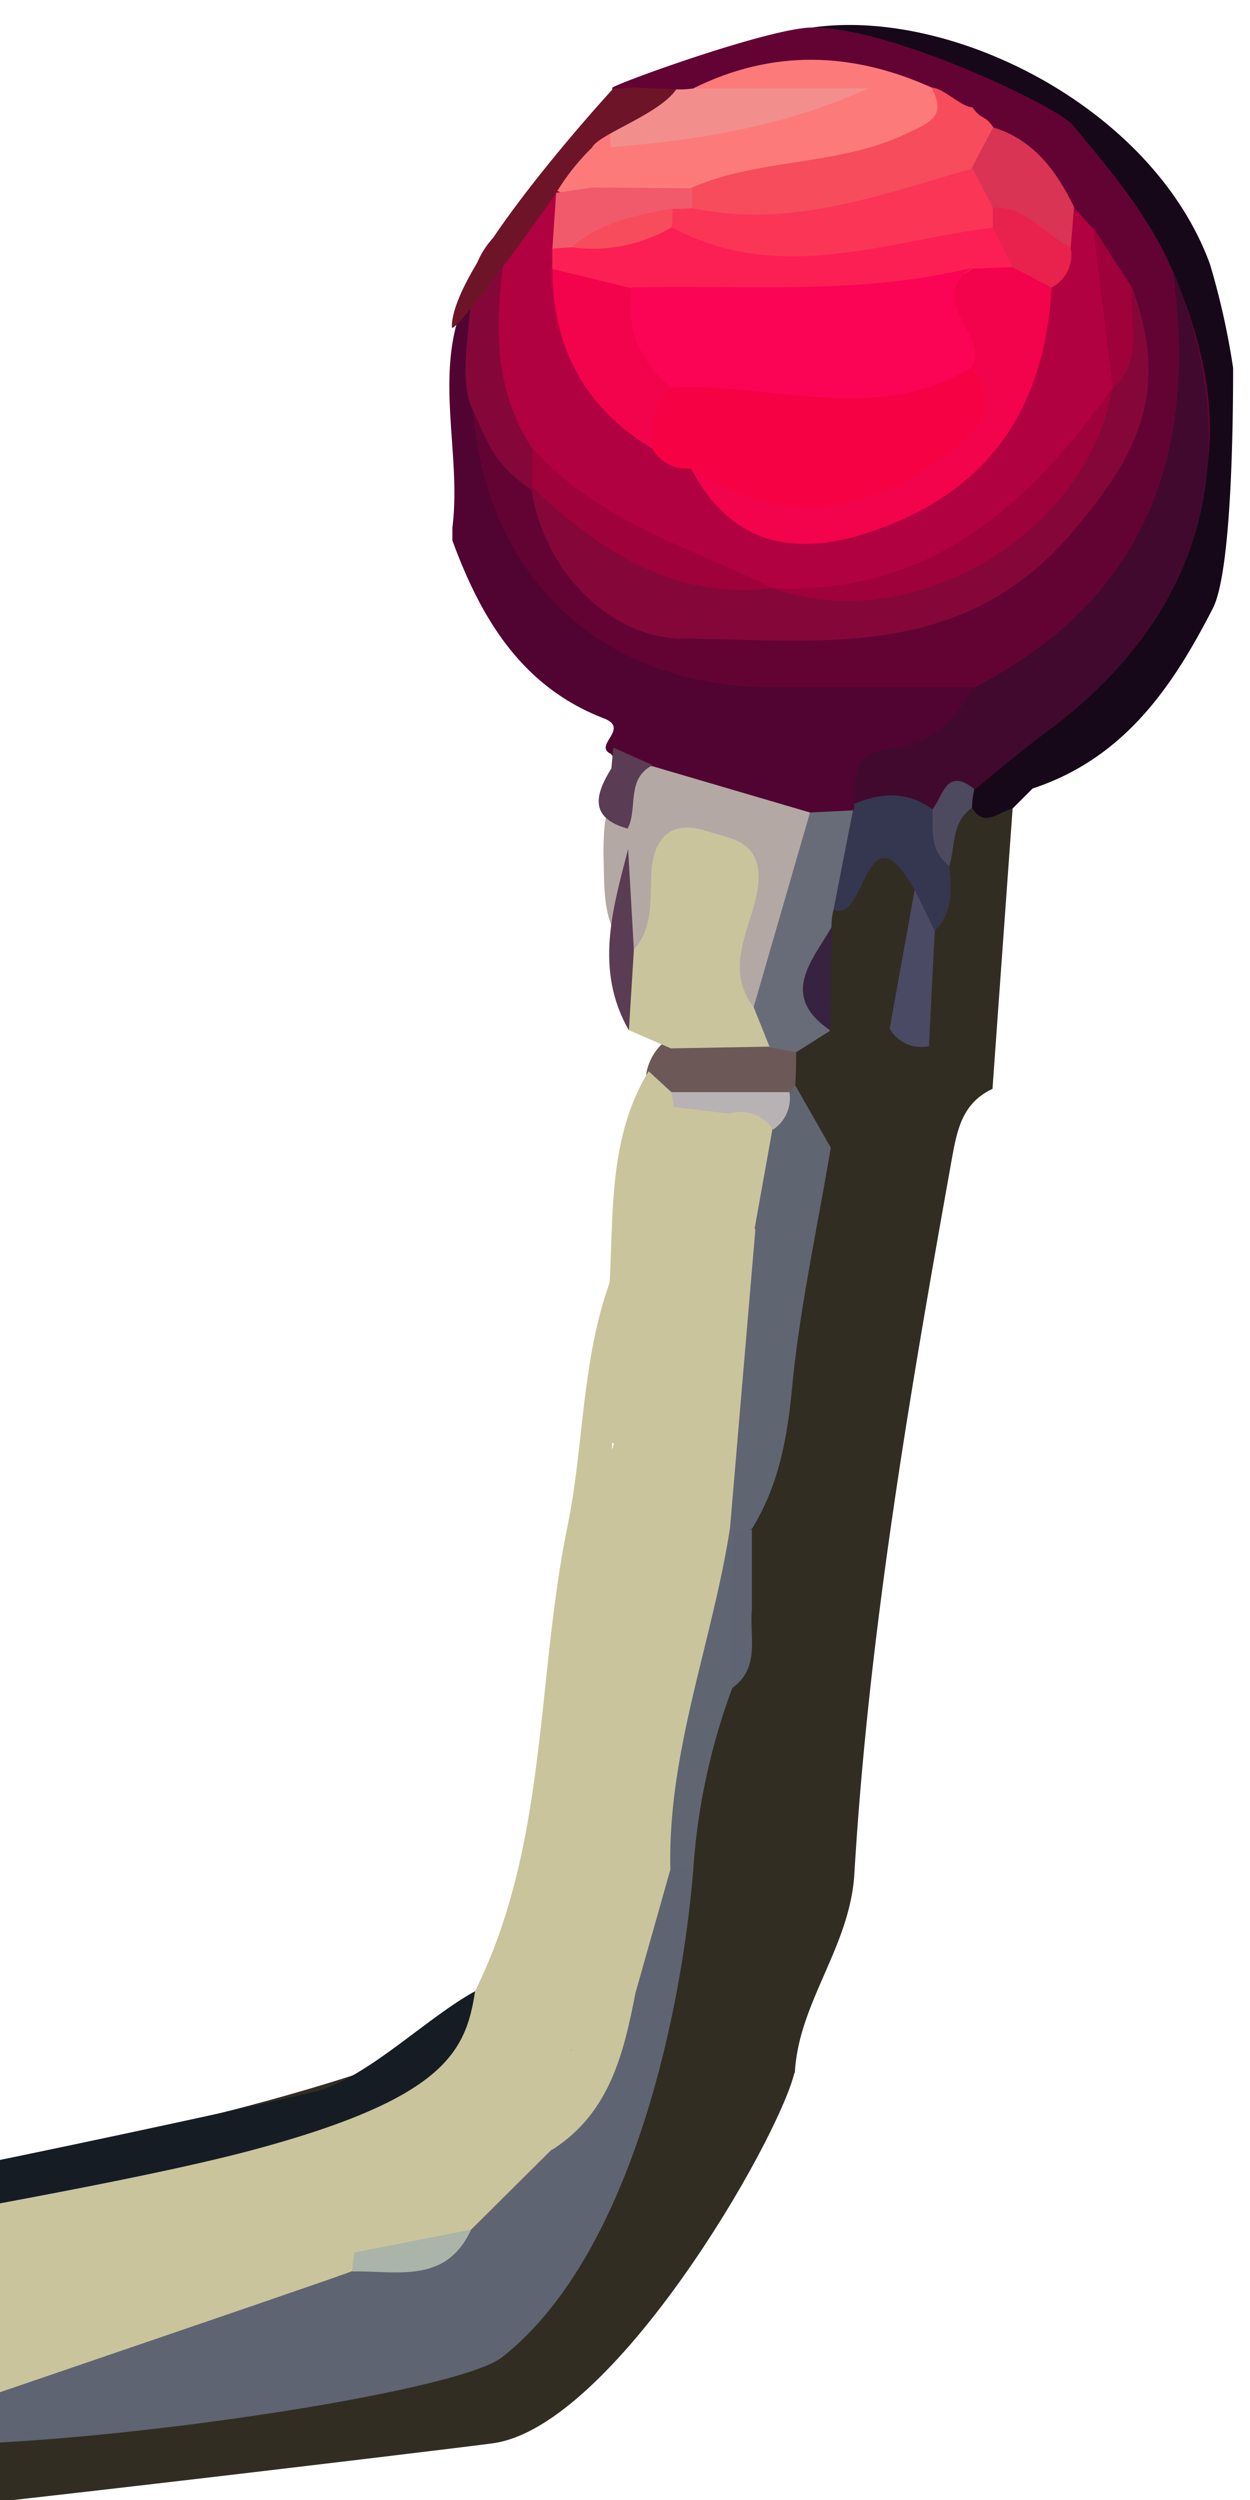 <svg id="圖層_1" data-name="圖層 1" xmlns="http://www.w3.org/2000/svg" viewBox="0 0 100 200"><defs><style>.cls-1{fill:#160818;}.cls-2{fill:#312d23;}.cls-3{fill:#630334;}.cls-4{fill:#42092f;}.cls-5{fill:#4d495f;}.cls-6{fill:#35364f;}.cls-7{fill:#4b4a64;}.cls-8{fill:#b10140;}.cls-9{fill:#510431;}.cls-10{fill:#85073a;}.cls-11{fill:#f64c5c;}.cls-12{fill:#d93453;}.cls-13{fill:#9f013a;}.cls-14{fill:#fc7b7a;}.cls-15{fill:#f28f8d;}.cls-16{fill:#6e1428;}.cls-17{fill:#606572;}.cls-18{fill:#5e6471;}.cls-19{fill:#686c79;}.cls-20{fill:#6c5857;}.cls-21{fill:#f60244;}.cls-22{fill:#f2034b;}.cls-23{fill:#fb1f54;}.cls-24{fill:#f15a6a;}.cls-25{fill:#e8224d;}.cls-26{fill:#b4a8a4;}.cls-27{fill:#5a3c54;}.cls-28{fill:#fb3556;}.cls-29{fill:#161c24;}.cls-30{fill:#cac49d;}.cls-31{fill:#b9b2b5;}.cls-32{fill:#37223f;}.cls-33{fill:#fb0455;}.cls-34{fill:#aab4a8;}</style></defs><title>handle2</title><path class="cls-1" d="M65,2.2C76.2.6,92.22,8.61,96.8,21.14a60.3,60.3,0,0,1,1.85,8.3c0,4.27-.11,16.27-1.62,19.22-3.21,6.27-7.09,12-14.42,14.42L81,64.69c-1.46,2-2.87,3-4.13-.16a5.41,5.41,0,0,1,.33-2.29c1.38-2.69,3.85-4.3,6.09-6.16,10.92-9,13.55-19.34,8.49-33.2C90,18.5,62.93,8.37,65,2.2Z"/><path class="cls-2" d="M79.4,87.11c-2.5,1.18-2.85,3.38-3.3,5.87-3.38,18.87-6.61,37.77-7.75,56.92-.35,5.87-4.46,10.27-4.76,15.91-.94.49-3.46,5-4.13,4.14-2.53-7.47,2.32-19.37,3-26.61C64,128.05,66.1,112.86,68.53,97.7a77.7,77.7,0,0,1,2.26-10.87,16.11,16.11,0,0,1,1.14-3.65c.65-2.78.24-5.69.95-8.47a23.71,23.71,0,0,0,1.19-5.95c.56-2,.7-4.34,3.69-4.13,1,1.64,2.16.29,3.25.06Q80.2,75.9,79.4,87.11Z"/><path class="cls-3" d="M85.81,10c3.08,3.69,6.08,7.25,7.94,11.54,7.9,18.2-.33,28.17-15.86,35.41a92.51,92.51,0,0,1-19.82.47C45.18,56,34.7,43.38,36.65,31.88c6.3-2.56,4.67,4.19,7.17,6.09,3.42,7.66,8.45,10.54,17.65,10.85,8.77.28,14.84-1.82,21.33-6.93,6-4.71,8.12-10,6.49-17.16a28.94,28.94,0,0,0-3.1-5.33c-.67-.79-1.31-1.6-2-2.41-1.66-2.33-4-4-5.88-6.15C77.49,9.53,48,8.56,49,7c1.11-.63,12.78-4.8,16-4.8C71.39,2.2,84.6,8.53,85.81,10Z"/><path class="cls-4" d="M77.8,55.07c13.89-7.1,18.12-18.8,16-33.54,6.09,15,2.53,27.77-10.28,37.18-1.9,1.39-3.68,2.95-5.52,4.42-1.47.3-2.38,1.5-3.57,2.25-2.56.23-5.24.93-7.06-1.77-.91-3.4,1.07-5,3.86-5.87C73.49,57.05,75.83,56.54,77.8,55.07Z"/><path class="cls-5" d="M74.6,64.74c.86-1.07,1.11-3.42,3.35-1.61a6.85,6.85,0,0,0-.19,1.5c-1.64,1.13-1.32,3-1.81,4.62C72.44,68.66,73.41,66.73,74.6,64.74Z"/><path class="cls-2" d="M61.82,165.62C60.42,174.74,54.54,181.3,49,188l-3.19,1.65a2.8,2.8,0,0,1-3.18.47c-2.64-7.66-2.07-9.45,4.81-12.09,3-1.15,5.21-2.51,5.84-5.78.88-4.56.09-9.73,4.85-12.85.38-.24.59-1.21.33-1.47-6.11-6.18,1.37-11.64,1.11-17.63-.19-4.16.48-8.32-1.11-12.37a16.11,16.11,0,0,1-.06-6.15c4.07-9.41,2.89-19.78,5.34-29.47,1.5-4.48,2.43-9.76,9.35-6.79Z"/><path class="cls-6" d="M74.6,64.74c.05,1.62-.26,3.36,1.35,4.52.17,1.87.33,3.73-1.19,5.22-1.2-.33-2-1.33-3-1.91-1.86-.67-3.57,1.29-5.45.33-1.73-2.46-.62-4.77.35-7.09a4.06,4.06,0,0,1,1.57-1.45C70.44,63.39,72.57,63.27,74.6,64.74Z"/><path class="cls-2" d="M73,85.55c-2.53,1.76-7.13,1.35-6.58,6.31a6.56,6.56,0,0,1-4.08-4.79,4.84,4.84,0,0,1,.33-3.18,5.6,5.6,0,0,1,3.48-2.17,22.59,22.59,0,0,1,5-.17,5.76,5.76,0,0,1,3.17,2.14Z"/><path class="cls-7" d="M74.32,83.69a2.9,2.9,0,0,1-3.13-1.38c-2.9-4.33-1.77-8,2-11.1l1.59,3.27Q74.54,79.08,74.32,83.69Z"/><path class="cls-8" d="M40.7,18l1.93-2.83a1.45,1.45,0,0,1,2-.22,6.28,6.28,0,0,1,1.4,4.2c.06.73,0,1.47,0,2.2a17.62,17.62,0,0,0,7.08,12.9c1.15.89,2.29,1.8,3.42,2.71,8.82,6.54,19.25,3.86,23.53-6.13,1-2.4,1.61-5,2.45-7.45.48-1.39,1-2.78,1.37-4.21a4.53,4.53,0,0,1,2-2.58l1.54,1.67c1.26,3.73,3.88,7.09,3.07,11.38A7.92,7.92,0,0,1,90.07,32c-6,10.34-14,17.34-26.82,16.63a11.72,11.72,0,0,1-2.36-.37c-7.82-2.18-15.31-4.89-19.47-12.7C37.82,29.8,36.89,24,40.7,18Z"/><path class="cls-9" d="M36.19,42.23c.8-6.4-1.84-13.06,1.5-19.25a8.92,8.92,0,0,1,.06,8c.33,14.45,9.84,24,24.07,24h16c-1.41,2.62-3.33,4.57-6.49,4.85-2.8.26-3.13,2.21-3,4.44v.43a7.79,7.79,0,0,1-3.19,1.71c-4.6.4-8.61-1.53-12.68-3.22a9.58,9.58,0,0,1-3.59-2.88c-1.45-.68,1.54-2-.53-2.83-6.59-2.52-9.86-8-12.15-14.24Z"/><path class="cls-10" d="M90.59,23.06c3.08,8.46.31,13.52-4.9,19.62C76.85,53,65.27,51.16,54.57,51.08c-5.41,0-11-5-12.06-12l1.07-.43c5.15,4.79,11.39,7.2,18.19,8.42h0c11.52,1.85,22.76-4.76,27.24-16h0C91,28.66,88.72,25.45,90.59,23.06Z"/><path class="cls-11" d="M74.52,7c1,.06,2.31,1.52,3.28,1.59.68,1,1,.59,1.65,1.58.65,1.88-.21,3.24-1.5,4.47-7.15,3.61-14.38,6.57-22.45,2.81a3.35,3.35,0,0,1-.75-2.17C56,12,58.93,11.63,61.84,11.22A33.54,33.54,0,0,0,74.52,7Z"/><path class="cls-10" d="M37.75,32.64c-1.12-2.44,0-7-.06-9.66a6.73,6.73,0,0,1,3-5c-.9,6.11-1.81,12.23,1.87,17.87A2.2,2.2,0,0,1,42.64,39l-.08.08-.09.06C39.59,37.19,39.12,35.62,37.75,32.64Z"/><path class="cls-12" d="M77.76,13.41l1.69-3.22c3.26,1,5.06,3.48,6.47,6.36-.09,1.08-.17,2.16-.26,3.25-3,1.07-4.79-1-6.9-2.41C77.79,16.22,76.84,15.05,77.76,13.41Z"/><path class="cls-13" d="M90.59,23.06c-.32,2.7,1,5.71-1.57,8L87.46,18.22C88.51,19.83,89.55,21.45,90.59,23.06Z"/><path class="cls-14" d="M74.52,7c1.2,2.27,0,2.75-2,3.69C67,13.31,60.82,12.63,55.36,15,53,17,46.87,16.8,44.15,15c-1.49-1.89,3.6-3.44,4.8-4.81,5.83-3.58,12.46-.54,18.55-2.68-4,.8-8,2.44-12-.46C61.82,3.93,68.17,4.14,74.52,7Z"/><path class="cls-15" d="M55.49,7.07h14c-6.66,3-13.57,4.15-20.6,4.7-.61-4.16,3.16-3.41,5.19-4.62A7.42,7.42,0,0,0,55.49,7.07Z"/><path class="cls-16" d="M54.1,7.15c-1.36,2-6.23,3.59-6.74,4.66a18,18,0,0,0-2.87,3.63c-.33.53-7.72,10.9-8.34,10.79C36,21.74,46.74,9.62,49.06,7.08A14.68,14.68,0,0,0,50.54,7Z"/><path class="cls-2" d="M39.46,195.46c-2.31.33-60.52,7.36-62.74,6.89-1.43-.3,0-2.2.69-3.45,5.82-2,58.28-11.5,65.15-9.26,1.07,0,21.29-24.87,21-23.83C62.21,171.32,49.11,194.08,39.46,195.46Z"/><path class="cls-2" d="M36,193.39c-6,1.12-59.39,8.75-60,7.58-1-3-3.15-22-.69-24.13,22.41-3.1,76.24-11.36,77.8-28.29a47,47,0,0,1,3.09-14c1.58-1.74,1.76-4.44,3.92-5.8,5.15,7.58,1.25,15-1.2,22-1.09,3.11-4.56,4.74,1.68,3.34,0,2.91.83,6.41-2.28,8-1.41.72-2.33,1.66-2.26,2.6.61,8.62-5.93,15.36-11.11,25.25C42.56,194.55,38,190.78,36,193.39Z"/><path class="cls-17" d="M63.61,86.81l2.85,5c-1.07,6.42-2.48,12.8-3.1,19.26-.38,4-1.07,7.79-3.21,11.24l-1.19.45A3.9,3.9,0,0,1,57.17,121c-2.46-7,1.08-13.66,1.06-20.51,1-3,.94-6.22,1.92-9.22A12.33,12.33,0,0,1,62,87.83,3.24,3.24,0,0,1,63.61,86.81Z"/><path class="cls-18" d="M58.67,122.47c.5,0,1-.09,1.48-.11v6.42c-.21,2.17.71,4.62-1.58,6.27C55.43,130.83,55.31,126.63,58.67,122.47Z"/><path class="cls-2" d="M73.17,71.21q-1,5.55-2,11.1c-1.58,1.15-3.22.71-4.87.2l-.82-.89a8.82,8.82,0,0,1-.39-7.08,3.87,3.87,0,0,1,1.57-1.8C69.3,74.11,69.21,64.12,73.17,71.21Z"/><path class="cls-19" d="M66.69,72.74a5.36,5.36,0,0,0-.17,1.44c-1.06,2.74-1.59,5.48-.11,8.25l-.08.08-2.64,1.67a2.66,2.66,0,0,1-2.18.3A4.82,4.82,0,0,1,59,80.84c.8-5.7,1.23-11.54,5.8-15.84l3.44-.17C67.72,67.44,67.21,70.09,66.69,72.74Z"/><path class="cls-20" d="M61.52,83.78l2.17.4c0,.88,0,1.75-.08,2.63l-.46.59a9.78,9.78,0,0,1-8.88,1.36,3.69,3.69,0,0,1-2.57-2.84A4.25,4.25,0,0,1,54,82.79C56.71,81.5,59.17,82.24,61.52,83.78Z"/><path class="cls-21" d="M55.28,37.48a3.17,3.17,0,0,1-3.12-1.64c-1.4-2.06-1.47-4,.71-5.56,8.42-2.45,17-.73,25.55-1.13,2.22,1.91,2.24,3.91.46,6.19C73,42.79,63.28,43.71,55.28,37.48Z"/><path class="cls-22" d="M55.28,37.48c7.38,4.8,14.16,3.82,21-1.52,2.67-2.09,3.15-3.84,1.55-6.53-3-2.86-6-5.71-.45-9A6.59,6.59,0,0,1,80.81,20a4,4,0,0,1,3.32,3c-.56,10-5.34,16.7-15.06,19.73C63.05,44.59,58.34,43.27,55.28,37.48Z"/><path class="cls-23" d="M81,21.38l-3.18.11C70.09,26.72,61.49,26,52.9,25.38c-3.1-.83-6.8-.35-8.72-3.86V19.89A14,14,0,0,1,46,18.36a19,19,0,0,1,8.22-1.14c5.34,2.56,10.81,1.28,16.27.56,2.8-.37,5.55-2,8.44-.33C80.53,18.3,81.69,19.36,81,21.38Z"/><path class="cls-22" d="M44.18,21.52l6.38,1.55c2,2.29,4.12,4.51,3.2,8-1.75,1.2-1.56,3-1.6,4.81C46.74,32.61,44.21,27.76,44.18,21.52Z"/><path class="cls-13" d="M89,31.05c-2.07,11.78-16.07,20-27.24,16C74.34,47.67,82.31,40.42,89,31.05Z"/><path class="cls-13" d="M42.6,39V35.81c5.14,5.9,12.53,7.94,19.19,11.24C53.85,48,48,44.08,42.6,39Z"/><path class="cls-24" d="M45.79,19.78l-1.6.11.3-4.46L47.38,15l8,.06v1.53a2.26,2.26,0,0,1-1.79.84C51.13,18.73,48.28,18.68,45.79,19.78Z"/><path class="cls-25" d="M81,21.38c-.53-1.06-1.06-2.11-1.58-3.17A1,1,0,0,1,79,17.12c.14-.35.28-.52.41-.52,2.68-.1,4.15,2.16,6.24,3.2A2.94,2.94,0,0,1,84.13,23Z"/><path class="cls-26" d="M64.8,65q-2.27,7.84-4.54,15.68c-3.43.38-2.6-2.26-2.75-4-.18-2.14,1.18-4.48-.57-6.36-3.86.25-2,7.18-7.1,5.37-1.69-2.16-1.47-4.72-1.56-7.22a23,23,0,0,1,.11-2.63c.48-2.18.71-4.58,3.82-4.54Z"/><path class="cls-27" d="M48.91,61.47c.05-.55.1-1.1.16-1.66l3.14,1.4c-2.16,1.11-1.15,3.44-2,5.08C47.12,65.43,47.6,63.57,48.91,61.47Z"/><path class="cls-28" d="M79.42,16.6v1.61c-8.55,1.07-17.09,4.59-25.63,0-.55-.36-.72-.71-.52-1s.39-.5.58-.5a13.48,13.48,0,0,0,1.54-.06c7.86,1.68,15.09-1.09,22.42-3.17Z"/><path class="cls-29" d="M-20.52,181c-2.07,0-1.53-1.47-2.07-4.14,2.14.52,46.17-9,48.26-9.65,4.14-1.38,8.51-5.81,12.33-7.91.6,8.22-2.88,11.66-14,13.87C23.12,173-19.66,181-20.52,181Z"/><path class="cls-18" d="M55.46,149.59c-1,12.25-5.26,31.14-15.31,39-4.44,3.46-46.23,9-52.4,6.21-.34-.41,39.14-14.34,40.6-14.78,2.65-.79,5.88-.07,7.7-3,2.11-2.39,4.61-4.36,6.84-6.61,3.73-3.21,5-7.66,6.34-12.14,1.37-3.12-.24-7.5,4-9.38A2.62,2.62,0,0,1,55.46,149.59Z"/><path class="cls-17" d="M55.46,149.59H53.63c-2.9-6.36,0-22.86,4.77-27.32l.27.23q0,6.28-.1,12.58A51.54,51.54,0,0,0,55.46,149.59Z"/><path class="cls-30" d="M58.4,122.24c-1.41,9.14-5,17.9-4.77,27.32l-2.79,9.87-1-.45a7.25,7.25,0,0,1-1.39-1.77c-1-5.27-4.07-10.54-.14-15.87.67-1.18,1.48-2.28,2.12-3.48a19.54,19.54,0,0,0,1.43-5.77c1.47-9.28,2.6-18.6,3.46-28,.23-2.51,0-5.39,3.11-6.58a2.43,2.43,0,0,1,2,.84Z"/><path class="cls-30" d="M60.35,98.39l-2-.2c-2.66-3-2.5-6.19-.4-9.42,1.92-1,3.6-1.44,3.84,1.6Z"/><path class="cls-31" d="M61.84,90.37a3.09,3.09,0,0,0-3.47-1.28,3.59,3.59,0,0,1-4.27.28,1.52,1.52,0,0,1-.6-1.26c0-.49.09-.74.21-.74h9.44A3,3,0,0,1,61.84,90.37Z"/><path class="cls-32" d="M66.41,82.43c-4.08-2.8-1.46-5.52.11-8.25Q66.47,78.31,66.41,82.43Z"/><path class="cls-30" d="M53.67,83.87l-3.36-1.46c-.61-2.19-1.16-4.38.4-6.43,1.52-1.74,1.3-3.88,1.39-6,.14-3,1.57-4.44,4.53-3.47,2,.66,4.45.77,4,4.48-.42,3.1-2.83,6.35-.33,9.6l1.26,3.14Z"/><path class="cls-30" d="M53.71,87.37a11.82,11.82,0,0,1,.18,1.17c2.2,8.33-.67,16.34-1.7,24.45-.22,1.68-1.29,4.76-4.08,1.58.15-4-.39-8,.66-12,.32-5.76-.06-11.65,3.12-16.87Z"/><path class="cls-33" d="M53.76,31a8.06,8.06,0,0,1-3.2-8c9.09-.23,18.24.64,27.21-1.58-3.87,2.66,1.37,5.29,0,7.94C70.06,34.1,61.78,30.57,53.76,31Z"/><path class="cls-11" d="M53.8,16.64a13.39,13.39,0,0,1-.06,1.54,12.43,12.43,0,0,1-8,1.6C48.06,17.72,51,17.26,53.8,16.64Z"/><path class="cls-27" d="M50.71,76c-.13,2.14-.27,4.29-.4,6.43-2.76-4.83-1.31-9.67-.06-14.51C50.4,70.59,50.56,73.28,50.71,76Z"/><path class="cls-30" d="M48.77,102.61q.09,6.66.2,13.34c.07.35.14.71.22,1.06.51,2.51.26,5,.32,7.58a25,25,0,0,1-.58,4.47c-1.14,2.95-.85,6.06-1,9.12a15.65,15.65,0,0,1-.27,2.36,16.09,16.09,0,0,0-1.4,10.39,19.56,19.56,0,0,1-1.4,5.78c-1.9,5.6-4.44,10.83-8.86,14.93-3.2,2.15-6.56,3.92-10.49,4.3-.76-.07-44.68,7.52-45.33,7.11-.09-1.06-.6-1.71-.69-2.76,2.79-1.09,28.9-5.12,40.68-8.28,15.46-4.14,17.1-7.89,17.84-12.73,5.82-11.73,4.86-24.81,7.39-37.19C46.72,115.64,46.51,108.91,48.77,102.61Z"/><path class="cls-30" d="M24.87,175.21l9.77-4.7c3.68,1.63,3.87-2.3,5.65-3.64s2.82-4.69,6.1-2.41c.71,2.94-1,5.16-2.25,7.5l-6.45,6.41a13.48,13.48,0,0,1-8.4,2.45H27.13c-2.05-.92-1.4-3-2-4.57Z"/><path class="cls-30" d="M44.14,172l1.56-8c-1.6-4.41,1-5.1,4.47-5.09l.67.52C49.89,164.3,48.77,169.07,44.14,172Z"/><path class="cls-30" d="M26.56,180l1.82.16c.39.39.49.75.3,1.07s-.33.45-.48.45c-1.12.5-42.78,14.62-43.9,15.12-1.57-2.47-5-11.69-4.82-14.48.5,0,44.89-7.14,45.39-7.15H25C26.79,176.4,25.5,178.61,26.56,180Z"/><path class="cls-34" d="M28.2,181.72a5.6,5.6,0,0,1,.18-1.52l9.31-1.83C35.68,182.76,31.73,181.64,28.2,181.72Z"/><path class="cls-30" d="M45.75,140v-1.64c2.07-2.94-.35-6.61,1.55-9.59l.13-4.74c1.81-2.44-.34-5.64,1.54-8.07h0c2.36-7,2.59-14.4,3.26-21.69.19-2-.29-4.21,1.65-5.71l4.49.54v9.1L53.6,133.39c-1.66,1.33-2.69,2.86-1.65,5.07-.51,1-1,2-1.52,2.93C48.42,142.51,47,141.45,45.75,140Z"/><path class="cls-30" d="M50.17,158.91c-1.54,1.65-4.38,2.16-4.47,5.09-2.74,3-5.18,6.41-8.3,9-4,3.3-2.24-1.14-2.76-2.46A37.58,37.58,0,0,0,42.84,156a4.49,4.49,0,0,1,3-1.14,8.57,8.57,0,0,1,4.44,3A7.48,7.48,0,0,1,50.17,158.91Z"/><path class="cls-30" d="M50.3,157.85,45.8,156c-1-1.43.21-3.59-1.6-4.74,0-3.82-.55-7.73,1.55-11.26l4.71,1.39C45.88,146.83,50.05,152.36,50.3,157.85Z"/><path class="cls-30" d="M52,138.45c-2.67-2.07-2.33-3.11,1.65-5.06Z"/><path class="cls-30" d="M44.2,151.25c4,.4,2.38,2.71,1.6,4.74h-3C43.29,154.39,43.74,152.82,44.2,151.25Z"/><path class="cls-30" d="M47.3,128.76c-.36,3.23,1.23,6.76-1.55,9.59C46.17,135.14,44.68,131.62,47.3,128.76Z"/><path class="cls-30" d="M49,116c-.25,2.74.85,5.74-1.54,8.07C47.65,121.28,46.53,118.27,49,116Z"/><path class="cls-30" d="M26.56,180c-1.81-1.18-1.6-3-1.61-4.81C29,175.68,27.4,178,26.56,180Z"/></svg>
